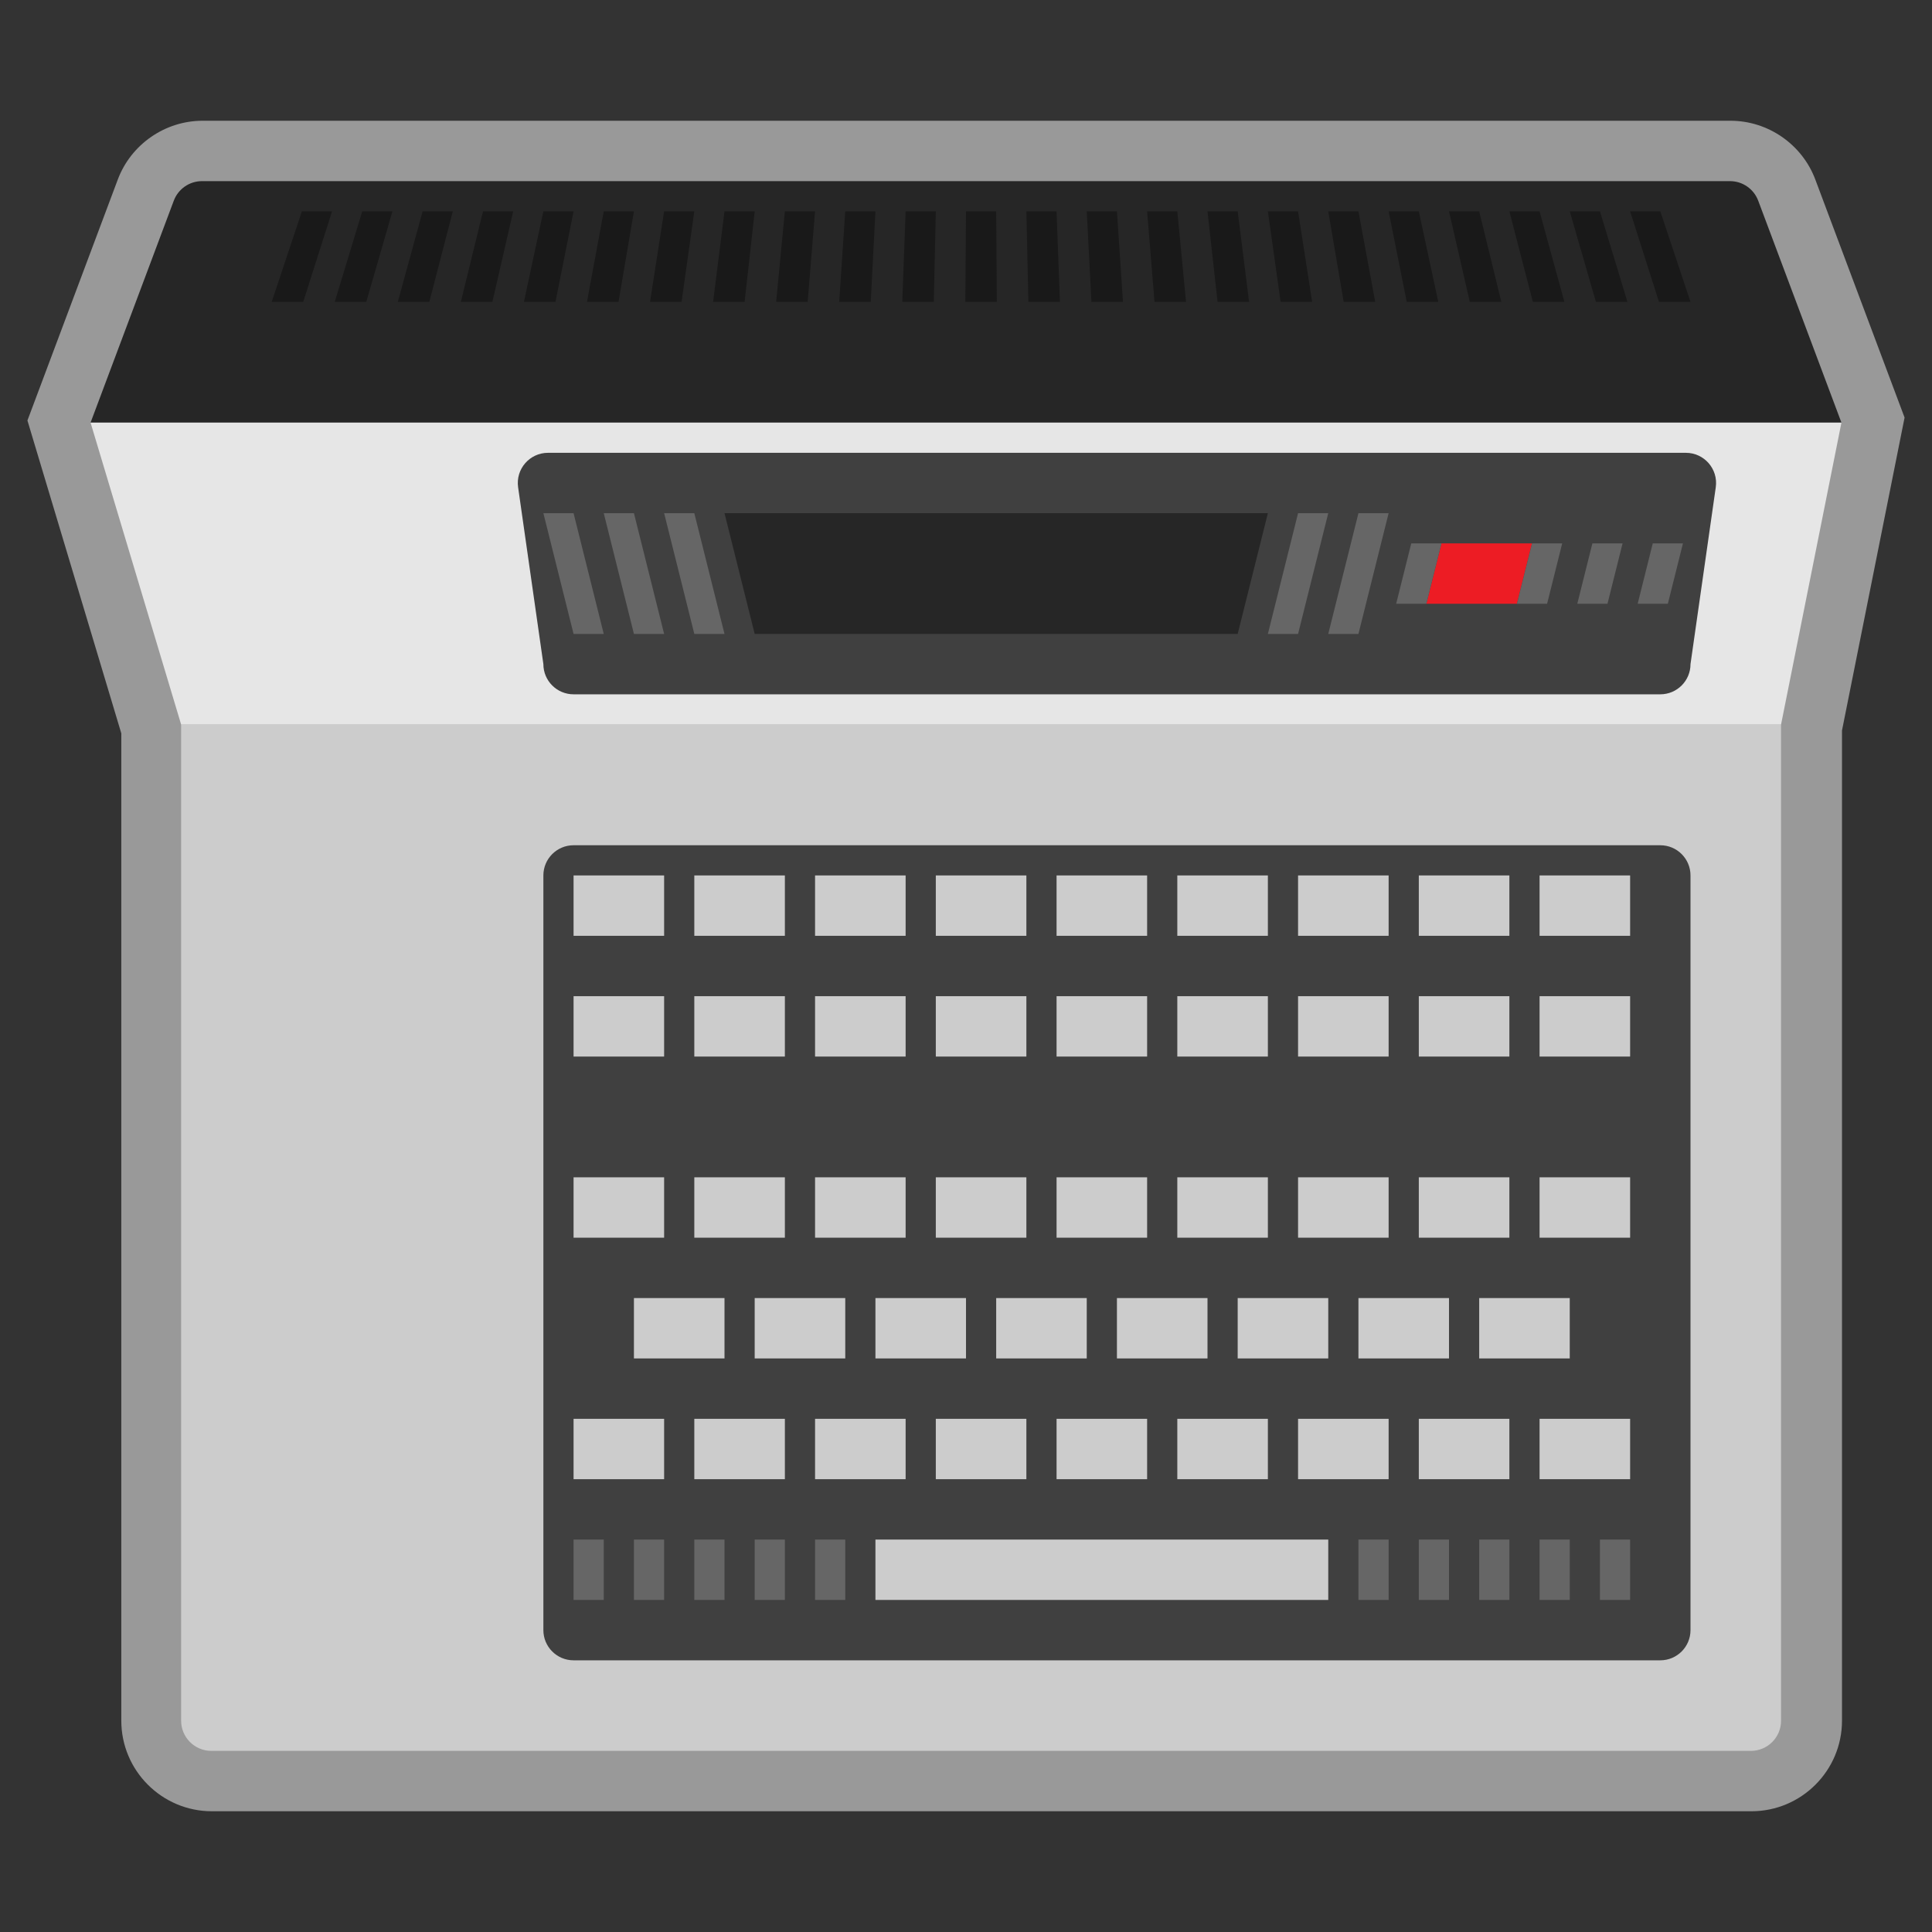 <?xml version="1.0" encoding="UTF-8" standalone="no"?>
<svg
   xmlns:dc="http://purl.org/dc/elements/1.1/"
   xmlns:cc="http://creativecommons.org/ns#"
   xmlns:rdf="http://www.w3.org/1999/02/22-rdf-syntax-ns#"
   xmlns:svg="http://www.w3.org/2000/svg"
   xmlns="http://www.w3.org/2000/svg"
   viewBox="0 0 320 320"
   height="320"
   width="320"
   xml:space="preserve"
   version="1.1"
   id="svg2"><rect x="0" y="0" width="320" height="320" fill="#333333" stroke="none"/><defs
     id="defs6"><clipPath
       id="clipPath16"
       clipPathUnits="userSpaceOnUse"><path
         id="path18"
         d="M 0,256 256,256 256,0 0,0 0,256 Z" /></clipPath><clipPath
       id="clipPath24"
       clipPathUnits="userSpaceOnUse"><path
         id="path26"
         d="m 3.635,240 248.73,0 0,-224 -248.73,0 0,224 z" /></clipPath></defs><g
     transform="matrix(1.25,0,0,-1.25,0,320)"
     id="g10"><g
       id="g12"><g
         clip-path="url(#clipPath16)"
         id="g14"><g
           id="g20"><g
             id="g22" /><g
             id="g28"><g
               style="opacity:0.5"
               id="g30"
               clip-path="url(#clipPath24)"><g
                 id="g32"
                 transform="translate(251.564,202.809)"><path
                   id="path34"
                   style="fill:#ffffff;fill-opacity:1;fill-rule:nonzero;stroke:none"
                   d="m 0,0 -11.027,29.404 c -1.746,4.658 -6.262,7.787 -11.236,7.787 l -202.456,0 c -4.974,0 -9.489,-3.129 -11.236,-7.787 L -246.981,0 l -0.948,-2.525 0.775,-2.583 11.663,-38.875 0,-130.826 c 0,-6.617 5.383,-12 12,-12 l 204,0 c 6.617,0 12,5.383 12,12 l 0,131.208 7.845,39.223 0.448,2.239 L 0,0 Z" /></g></g></g></g><g
           transform="translate(244,200)"
           id="g36"><path
             id="path38"
             style="fill:#262626;fill-opacity:1;fill-rule:nonzero;stroke:none"
             d="m 0,0 -232,0 11.027,29.404 c 0.585,1.562 2.077,2.596 3.745,2.596 l 202.456,0 c 1.668,0 3.16,-1.034 3.746,-2.596 L 0,0 Z" /></g><g
           transform="translate(232,24)"
           id="g40"><path
             id="path42"
             style="fill:#cccccc;fill-opacity:1;fill-rule:nonzero;stroke:none"
             d="m 0,0 -204,0 c -2.209,0 -4,1.791 -4,4 l 0,132 L 4,136 4,4 C 4,1.791 2.209,0 0,0" /></g><g
           transform="translate(236,160)"
           id="g44"><path
             id="path46"
             style="fill:#e6e6e6;fill-opacity:1;fill-rule:nonzero;stroke:none"
             d="M 0,0 -212,0 -224,40 8,40 0,0 Z" /></g><g
           transform="translate(220,36)"
           id="g48"><path
             id="path50"
             style="fill:#404040;fill-opacity:1;fill-rule:nonzero;stroke:none"
             d="m 0,0 -144,0 c -2.209,0 -4,1.791 -4,4 l 0,100 c 0,2.209 1.791,4 4,4 l 144,0 c 2.209,0 4,-1.791 4,-4 L 4,4 C 4,1.791 2.209,0 0,0" /></g><g
           transform="translate(220,164)"
           id="g52"><path
             id="path54"
             style="fill:#404040;fill-opacity:1;fill-rule:nonzero;stroke:none"
             d="m 0,0 -144,0 c -2.209,0 -4,1.791 -4,4 l -3.348,23.434 c -0.344,2.41 1.526,4.566 3.96,4.566 L 3.388,32 c 2.434,0 4.304,-2.156 3.96,-4.566 L 4,4 C 4,1.791 2.209,0 0,0" /></g><path
           id="path56"
           style="fill:#cccccc;fill-opacity:1;fill-rule:nonzero;stroke:none"
           d="m 88,132 -12,0 0,8 12,0 0,-8 z" /><path
           id="path58"
           style="fill:#cccccc;fill-opacity:1;fill-rule:nonzero;stroke:none"
           d="m 104,132 -12,0 0,8 12,0 0,-8 z" /><path
           id="path60"
           style="fill:#cccccc;fill-opacity:1;fill-rule:nonzero;stroke:none"
           d="m 120,132 -12,0 0,8 12,0 0,-8 z" /><path
           id="path62"
           style="fill:#cccccc;fill-opacity:1;fill-rule:nonzero;stroke:none"
           d="m 136,132 -12,0 0,8 12,0 0,-8 z" /><path
           id="path64"
           style="fill:#cccccc;fill-opacity:1;fill-rule:nonzero;stroke:none"
           d="m 152,132 -12,0 0,8 12,0 0,-8 z" /><path
           id="path66"
           style="fill:#cccccc;fill-opacity:1;fill-rule:nonzero;stroke:none"
           d="m 168,132 -12,0 0,8 12,0 0,-8 z" /><path
           id="path68"
           style="fill:#cccccc;fill-opacity:1;fill-rule:nonzero;stroke:none"
           d="m 184,132 -12,0 0,8 12,0 0,-8 z" /><path
           id="path70"
           style="fill:#cccccc;fill-opacity:1;fill-rule:nonzero;stroke:none"
           d="m 200,132 -12,0 0,8 12,0 0,-8 z" /><path
           id="path72"
           style="fill:#cccccc;fill-opacity:1;fill-rule:nonzero;stroke:none"
           d="m 216,132 -12,0 0,8 12,0 0,-8 z" /><path
           id="path74"
           style="fill:#cccccc;fill-opacity:1;fill-rule:nonzero;stroke:none"
           d="m 88,116 -12,0 0,8 12,0 0,-8 z" /><path
           id="path76"
           style="fill:#cccccc;fill-opacity:1;fill-rule:nonzero;stroke:none"
           d="m 104,116 -12,0 0,8 12,0 0,-8 z" /><path
           id="path78"
           style="fill:#cccccc;fill-opacity:1;fill-rule:nonzero;stroke:none"
           d="m 120,116 -12,0 0,8 12,0 0,-8 z" /><path
           id="path80"
           style="fill:#cccccc;fill-opacity:1;fill-rule:nonzero;stroke:none"
           d="m 136,116 -12,0 0,8 12,0 0,-8 z" /><path
           id="path82"
           style="fill:#cccccc;fill-opacity:1;fill-rule:nonzero;stroke:none"
           d="m 152,116 -12,0 0,8 12,0 0,-8 z" /><path
           id="path84"
           style="fill:#cccccc;fill-opacity:1;fill-rule:nonzero;stroke:none"
           d="m 168,116 -12,0 0,8 12,0 0,-8 z" /><path
           id="path86"
           style="fill:#cccccc;fill-opacity:1;fill-rule:nonzero;stroke:none"
           d="m 184,116 -12,0 0,8 12,0 0,-8 z" /><path
           id="path88"
           style="fill:#cccccc;fill-opacity:1;fill-rule:nonzero;stroke:none"
           d="m 200,116 -12,0 0,8 12,0 0,-8 z" /><path
           id="path90"
           style="fill:#cccccc;fill-opacity:1;fill-rule:nonzero;stroke:none"
           d="m 216,116 -12,0 0,8 12,0 0,-8 z" /><path
           id="path92"
           style="fill:#cccccc;fill-opacity:1;fill-rule:nonzero;stroke:none"
           d="m 88,92 -12,0 0,8 12,0 0,-8 z" /><path
           id="path94"
           style="fill:#cccccc;fill-opacity:1;fill-rule:nonzero;stroke:none"
           d="m 104,92 -12,0 0,8 12,0 0,-8 z" /><path
           id="path96"
           style="fill:#cccccc;fill-opacity:1;fill-rule:nonzero;stroke:none"
           d="m 120,92 -12,0 0,8 12,0 0,-8 z" /><path
           id="path98"
           style="fill:#cccccc;fill-opacity:1;fill-rule:nonzero;stroke:none"
           d="m 136,92 -12,0 0,8 12,0 0,-8 z" /><path
           id="path100"
           style="fill:#cccccc;fill-opacity:1;fill-rule:nonzero;stroke:none"
           d="m 152,92 -12,0 0,8 12,0 0,-8 z" /><path
           id="path102"
           style="fill:#cccccc;fill-opacity:1;fill-rule:nonzero;stroke:none"
           d="m 168,92 -12,0 0,8 12,0 0,-8 z" /><path
           id="path104"
           style="fill:#cccccc;fill-opacity:1;fill-rule:nonzero;stroke:none"
           d="m 184,92 -12,0 0,8 12,0 0,-8 z" /><path
           id="path106"
           style="fill:#cccccc;fill-opacity:1;fill-rule:nonzero;stroke:none"
           d="m 200,92 -12,0 0,8 12,0 0,-8 z" /><path
           id="path108"
           style="fill:#cccccc;fill-opacity:1;fill-rule:nonzero;stroke:none"
           d="m 216,92 -12,0 0,8 12,0 0,-8 z" /><path
           id="path110"
           style="fill:#cccccc;fill-opacity:1;fill-rule:nonzero;stroke:none"
           d="m 88,60 -12,0 0,8 12,0 0,-8 z" /><path
           id="path112"
           style="fill:#cccccc;fill-opacity:1;fill-rule:nonzero;stroke:none"
           d="m 104,60 -12,0 0,8 12,0 0,-8 z" /><path
           id="path114"
           style="fill:#cccccc;fill-opacity:1;fill-rule:nonzero;stroke:none"
           d="m 120,60 -12,0 0,8 12,0 0,-8 z" /><path
           id="path116"
           style="fill:#cccccc;fill-opacity:1;fill-rule:nonzero;stroke:none"
           d="m 136,60 -12,0 0,8 12,0 0,-8 z" /><path
           id="path118"
           style="fill:#cccccc;fill-opacity:1;fill-rule:nonzero;stroke:none"
           d="m 152,60 -12,0 0,8 12,0 0,-8 z" /><path
           id="path120"
           style="fill:#cccccc;fill-opacity:1;fill-rule:nonzero;stroke:none"
           d="m 168,60 -12,0 0,8 12,0 0,-8 z" /><path
           id="path122"
           style="fill:#cccccc;fill-opacity:1;fill-rule:nonzero;stroke:none"
           d="m 184,60 -12,0 0,8 12,0 0,-8 z" /><path
           id="path124"
           style="fill:#cccccc;fill-opacity:1;fill-rule:nonzero;stroke:none"
           d="m 200,60 -12,0 0,8 12,0 0,-8 z" /><path
           id="path126"
           style="fill:#cccccc;fill-opacity:1;fill-rule:nonzero;stroke:none"
           d="m 216,60 -12,0 0,8 12,0 0,-8 z" /><path
           id="path128"
           style="fill:#cccccc;fill-opacity:1;fill-rule:nonzero;stroke:none"
           d="m 96,76 -12,0 0,8 12,0 0,-8 z" /><path
           id="path130"
           style="fill:#cccccc;fill-opacity:1;fill-rule:nonzero;stroke:none"
           d="m 112,76 -12,0 0,8 12,0 0,-8 z" /><path
           id="path132"
           style="fill:#cccccc;fill-opacity:1;fill-rule:nonzero;stroke:none"
           d="m 128,76 -12,0 0,8 12,0 0,-8 z" /><path
           id="path134"
           style="fill:#cccccc;fill-opacity:1;fill-rule:nonzero;stroke:none"
           d="m 144,76 -12,0 0,8 12,0 0,-8 z" /><path
           id="path136"
           style="fill:#cccccc;fill-opacity:1;fill-rule:nonzero;stroke:none"
           d="m 160,76 -12,0 0,8 12,0 0,-8 z" /><path
           id="path138"
           style="fill:#cccccc;fill-opacity:1;fill-rule:nonzero;stroke:none"
           d="m 176,76 -12,0 0,8 12,0 0,-8 z" /><path
           id="path140"
           style="fill:#cccccc;fill-opacity:1;fill-rule:nonzero;stroke:none"
           d="m 192,76 -12,0 0,8 12,0 0,-8 z" /><path
           id="path142"
           style="fill:#cccccc;fill-opacity:1;fill-rule:nonzero;stroke:none"
           d="m 208,76 -12,0 0,8 12,0 0,-8 z" /><path
           id="path144"
           style="fill:#cccccc;fill-opacity:1;fill-rule:nonzero;stroke:none"
           d="m 176,44 -60,0 0,8 60,0 0,-8 z" /><g
           transform="translate(164,172)"
           id="g146"><path
             id="path148"
             style="fill:#262626;fill-opacity:1;fill-rule:nonzero;stroke:none"
             d="M 0,0 -64,0 -68,16 4,16 0,0 Z" /></g><path
           id="path150"
           style="fill:#666666;fill-opacity:1;fill-rule:nonzero;stroke:none"
           d="m 112,44 -4,0 0,8 4,0 0,-8 z" /><path
           id="path152"
           style="fill:#666666;fill-opacity:1;fill-rule:nonzero;stroke:none"
           d="m 104,44 -4,0 0,8 4,0 0,-8 z" /><path
           id="path154"
           style="fill:#666666;fill-opacity:1;fill-rule:nonzero;stroke:none"
           d="m 96,44 -4,0 0,8 4,0 0,-8 z" /><path
           id="path156"
           style="fill:#666666;fill-opacity:1;fill-rule:nonzero;stroke:none"
           d="m 88,44 -4,0 0,8 4,0 0,-8 z" /><path
           id="path158"
           style="fill:#666666;fill-opacity:1;fill-rule:nonzero;stroke:none"
           d="m 80,44 -4,0 0,8 4,0 0,-8 z" /><path
           id="path160"
           style="fill:#666666;fill-opacity:1;fill-rule:nonzero;stroke:none"
           d="m 216,44 -4,0 0,8 4,0 0,-8 z" /><path
           id="path162"
           style="fill:#666666;fill-opacity:1;fill-rule:nonzero;stroke:none"
           d="m 208,44 -4,0 0,8 4,0 0,-8 z" /><path
           id="path164"
           style="fill:#666666;fill-opacity:1;fill-rule:nonzero;stroke:none"
           d="m 200,44 -4,0 0,8 4,0 0,-8 z" /><path
           id="path166"
           style="fill:#666666;fill-opacity:1;fill-rule:nonzero;stroke:none"
           d="m 192,44 -4,0 0,8 4,0 0,-8 z" /><path
           id="path168"
           style="fill:#666666;fill-opacity:1;fill-rule:nonzero;stroke:none"
           d="m 184,44 -4,0 0,8 4,0 0,-8 z" /><g
           transform="translate(96,172)"
           id="g170"><path
             id="path172"
             style="fill:#666666;fill-opacity:1;fill-rule:nonzero;stroke:none"
             d="M 0,0 -4,0 -8,16 -4,16 0,0 Z" /></g><g
           transform="translate(88,172)"
           id="g174"><path
             id="path176"
             style="fill:#666666;fill-opacity:1;fill-rule:nonzero;stroke:none"
             d="M 0,0 -4,0 -8,16 -4,16 0,0 Z" /></g><g
           transform="translate(80,172)"
           id="g178"><path
             id="path180"
             style="fill:#666666;fill-opacity:1;fill-rule:nonzero;stroke:none"
             d="M 0,0 -4,0 -8,16 -4,16 0,0 Z" /></g><g
           transform="translate(172,172)"
           id="g182"><path
             id="path184"
             style="fill:#666666;fill-opacity:1;fill-rule:nonzero;stroke:none"
             d="M 0,0 -4,0 0,16 4,16 0,0 Z" /></g><g
           transform="translate(180,172)"
           id="g186"><path
             id="path188"
             style="fill:#666666;fill-opacity:1;fill-rule:nonzero;stroke:none"
             d="M 0,0 -4,0 0,16 4,16 0,0 Z" /></g><g
           transform="translate(189,176)"
           id="g190"><path
             id="path192"
             style="fill:#ed1c24;fill-opacity:1;fill-rule:nonzero;stroke:none"
             d="M 0,0 12,0 14,8 2,8 0,0 Z" /></g><g
           transform="translate(221,176)"
           id="g194"><path
             id="path196"
             style="fill:#666666;fill-opacity:1;fill-rule:nonzero;stroke:none"
             d="M 0,0 2,8 -2,8 -4,0 0,0 Z" /></g><g
           transform="translate(213,176)"
           id="g198"><path
             id="path200"
             style="fill:#666666;fill-opacity:1;fill-rule:nonzero;stroke:none"
             d="M 0,0 2,8 -2,8 -4,0 0,0 Z" /></g><g
           transform="translate(205,176)"
           id="g202"><path
             id="path204"
             style="fill:#666666;fill-opacity:1;fill-rule:nonzero;stroke:none"
             d="M 0,0 2,8 -2,8 -4,0 0,0 Z" /></g><g
           transform="translate(189,176)"
           id="g206"><path
             id="path208"
             style="fill:#666666;fill-opacity:1;fill-rule:nonzero;stroke:none"
             d="M 0,0 2,8 -2,8 -4,0 0,0 Z" /></g><g
           transform="translate(44,228)"
           id="g210"><path
             id="path212"
             style="fill:#191919;fill-opacity:1;fill-rule:nonzero;stroke:none"
             d="m 0,0 -4,0 -4,-12 4.178,0 L 0,0 Z M 8,0 4,0 0.355,-12 4.533,-12 8,0 Z m 8,0 -4,0 -3.289,-12 4.178,0 L 16,0 Z m 8,0 -4,0 -2.933,-12 4.178,0 L 24,0 Z m 8,0 -4,0 -2.578,-12 4.178,0 2.4,12 z m 8,0 -4,0 -2.222,-12 4.178,0 L 40,0 Z m 8,0 -4,0 -1.867,-12 4.178,0 L 48,0 Z m 8,0 -4,0 -1.511,-12 4.178,0 L 56,0 Z m 8,0 -4,0 -1.156,-12 4.178,0 L 64,0 Z m 8,0 -4,0 -0.8,-12 4.178,0 L 72,0 Z m 8,0 -4,0 -0.444,-12 4.177,0 L 80,0 Z m 96,0 -4,0 3.822,-12 4.178,0 -4,12 z m -8,0 -4,0 3.467,-12 4.178,0 L 168,0 Z m -8,0 -4,0 3.111,-12 4.178,0 L 160,0 Z m -8,0 -4,0 2.756,-12 4.178,0 L 152,0 Z m -8,0 -4,0 2.4,-12 4.178,0 L 144,0 Z m -8,0 -4,0 2.045,-12 4.178,0 L 136,0 Z m -8,0 -4,0 1.688,-12 4.178,0 L 128,0 Z m -8,0 -4,0 1.333,-12 4.178,0 L 120,0 Z m -8,0 -4,0 0.978,-12 4.177,0 L 112,0 Z m -8,0 -4,0 0.622,-12 4.178,0 -0.8,12 z m -8,0 -4,0 0.267,-12 4.177,0 L 96,0 Z m -7.911,-12 -4.178,0 0.089,12 4,0 0.089,-12 z" /></g></g></g></g></svg>